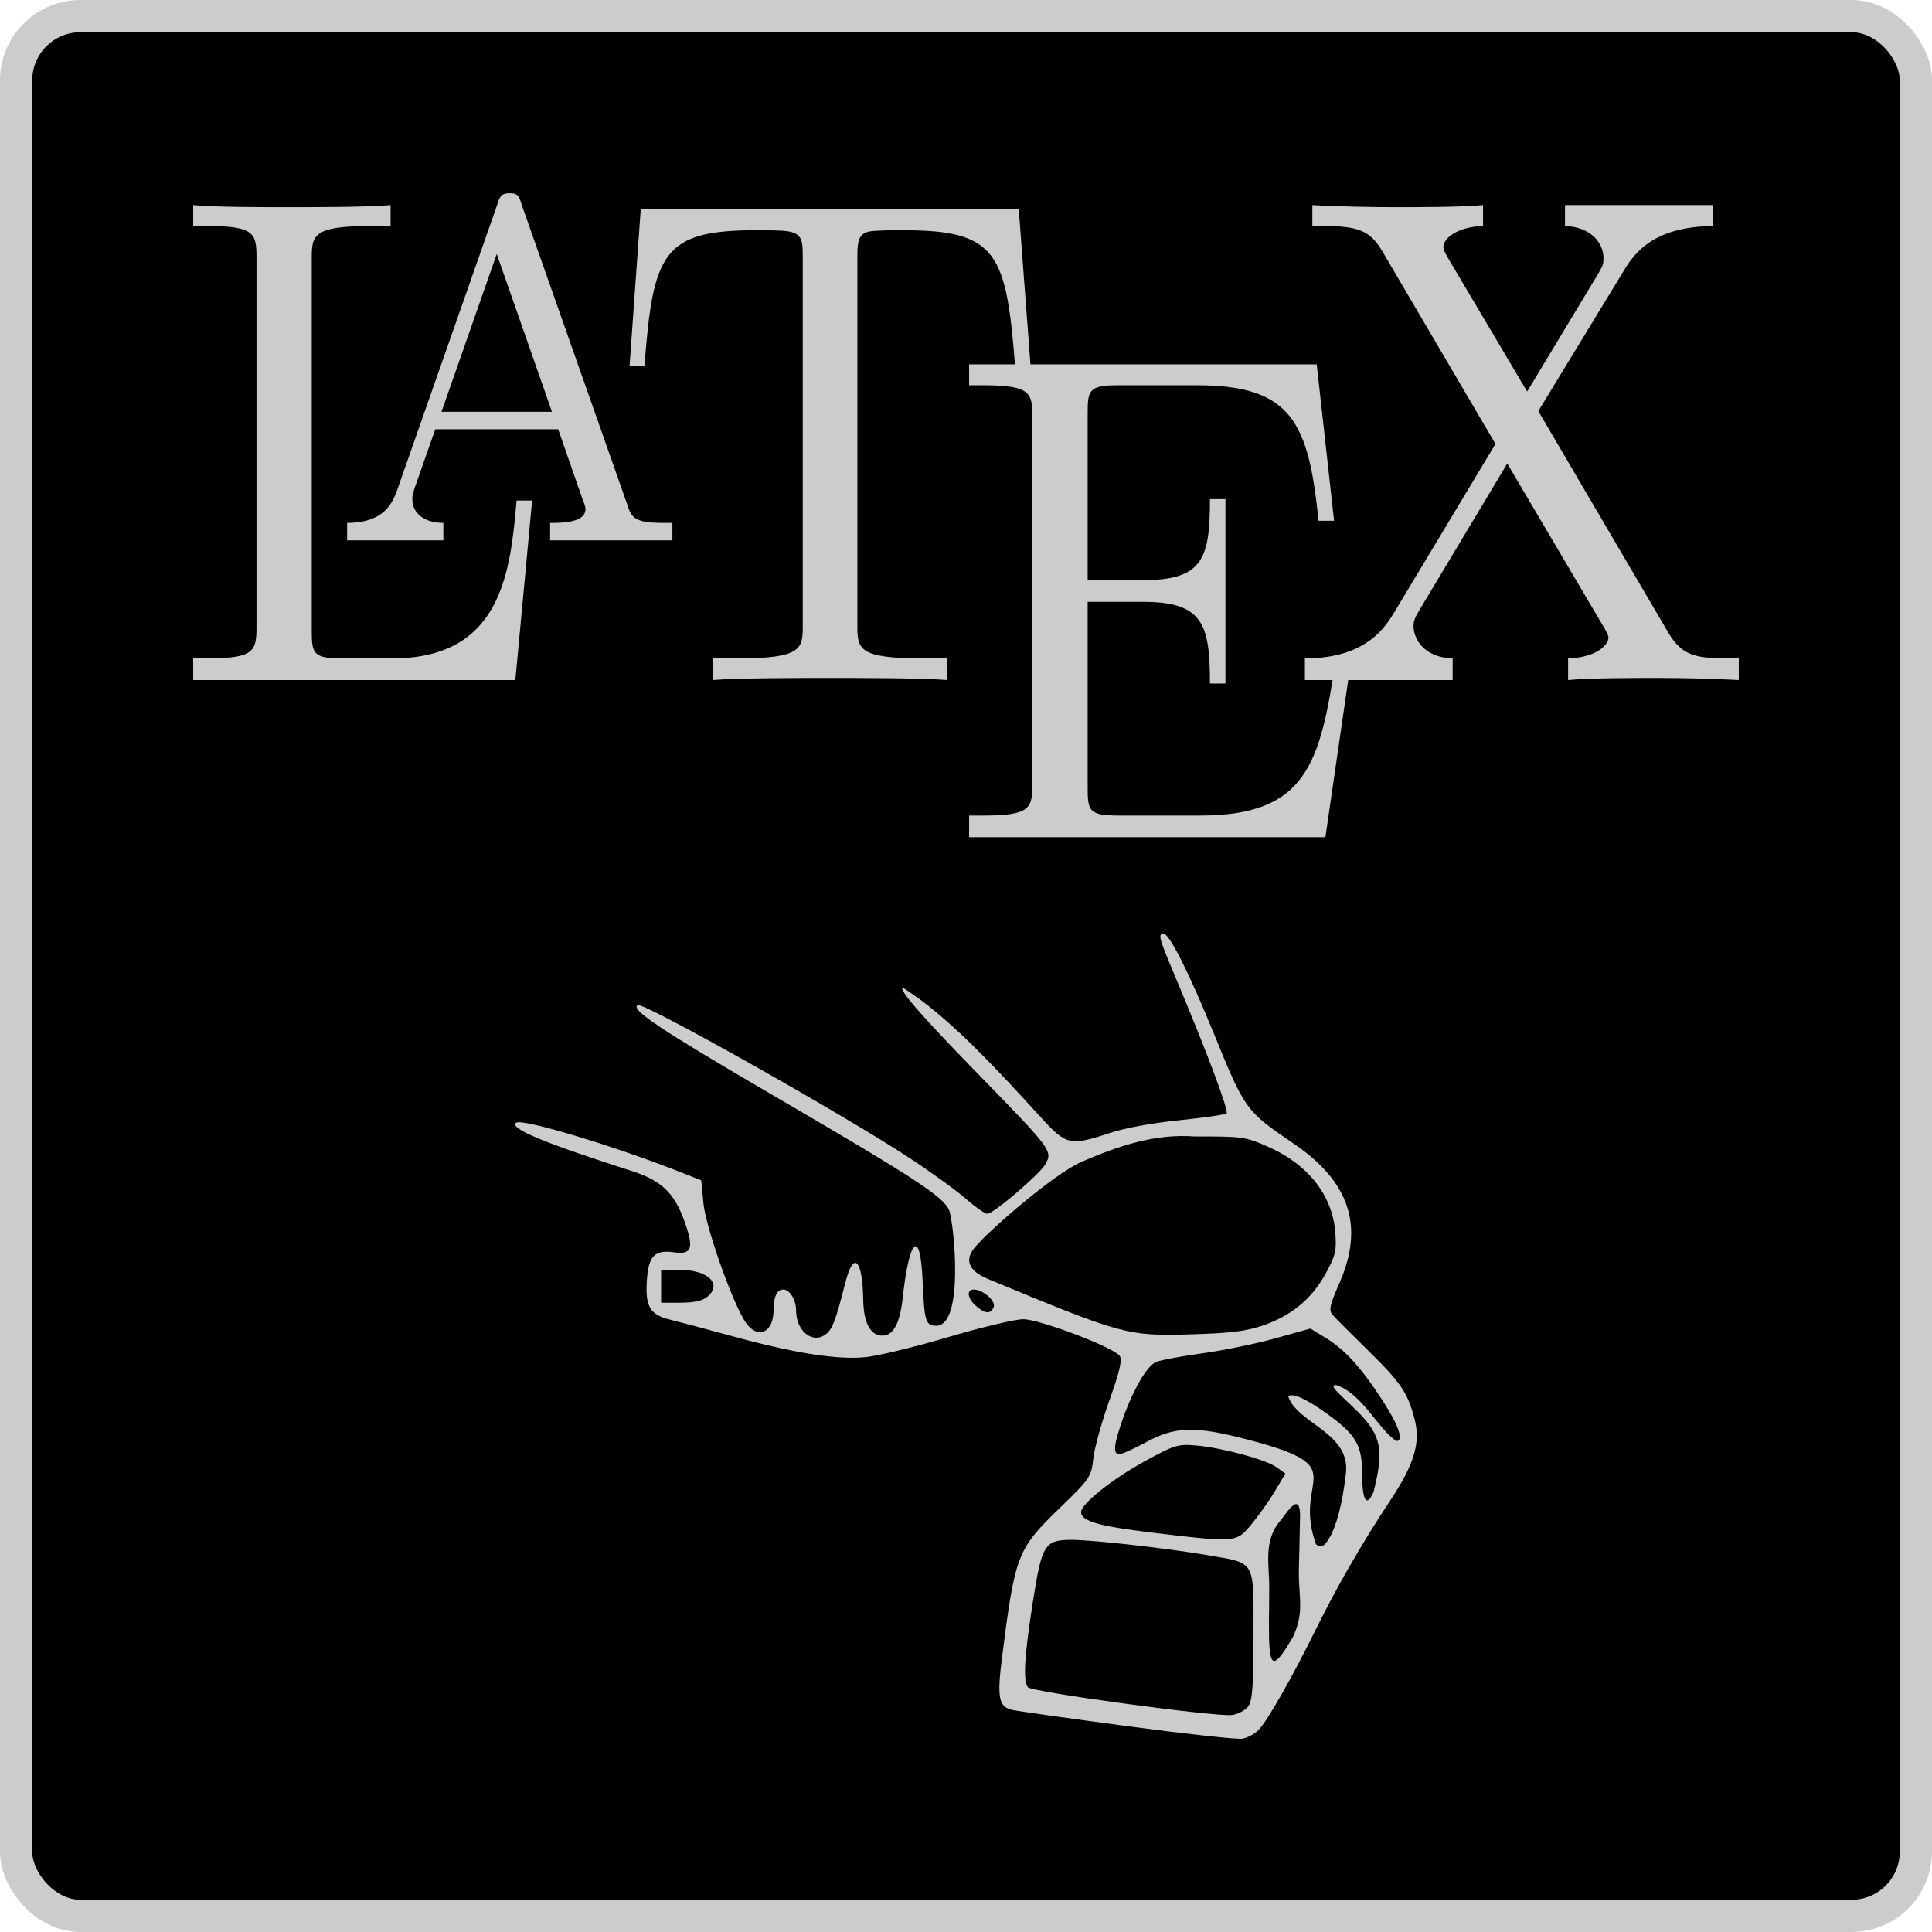 <?xml version="1.0" encoding="UTF-8" standalone="no"?>
<svg xmlns="http://www.w3.org/2000/svg" viewBox="0 0 600 600" height="600" width="600" id="LaTeX" version="1.1">
<linearGradient>
<stop offset="0" style="stop-color:#00ff00" />
</linearGradient>
<rect style="fill:#000000; stroke:#cccccc; stroke-width:10; stroke-linecap:round; stroke-linejoin:round; stroke-miterlimit:4" width="590" height="590" x="5" y="5" rx="20" ry="20" />
<path style="fill:#cccccc;stroke-width:1.091" d="m 350.201,536.085 c -17.974,-2.396 -34.078,-4.666 -35.787,-5.042 -4.255,-0.938 -4.821,-3.785 -3.234,-16.265 4.07,-32.009 4.701,-33.64 17.974,-46.489 9.386,-9.086 9.753,-9.628 10.382,-15.344 0.359,-3.259 2.612,-11.398 5.007,-18.086 3.158,-8.818 4.036,-12.605 3.194,-13.778 -1.906,-2.655 -24.814,-11.361 -29.945,-11.381 -2.497,-0.009 -12.977,2.485 -23.287,5.543 -10.311,3.058 -21.902,5.868 -25.758,6.243 -8.797,0.857 -22.125,-1.251 -41.527,-6.568 -7.886,-2.161 -16.589,-4.478 -19.339,-5.149 -6.134,-1.496 -7.627,-4.236 -6.95,-12.755 0.563,-7.081 2.532,-8.948 8.537,-8.092 5.485,0.782 6.124,-1.387 2.956,-10.028 -3.129,-8.534 -7.142,-12.313 -16.145,-15.201 -27.475,-8.815 -38.064,-13.222 -36.038,-15.001 1.684,-1.48 30.057,7.027 51.008,15.293 l 6.519,2.572 0.671,7.028 c 0.675,7.071 8.159,28.638 12.579,36.25 3.704,6.379 9.227,4.542 9.227,-3.069 0,-4.056 1.063,-6.288 2.995,-6.288 2.024,0 3.992,3.221 3.992,6.534 0,6.418 5.214,10.537 9.263,7.317 2.065,-1.642 3.013,-4.166 6.097,-16.228 2.503,-9.791 5.265,-7.033 5.482,5.474 0.127,7.284 2.225,11.224 5.977,11.224 3.37,0 5.427,-3.821 6.281,-11.666 2.043,-18.78 5.47,-21.815 6.184,-5.477 0.565,12.932 0.919,14.074 4.361,14.074 8.495,-0.313 5.497,-30.891 3.938,-35.756 -1.701,-4.287 -10.262,-9.878 -55.734,-36.4 -33.879,-19.76 -43.416,-26.134 -41.035,-27.427 1.805,-0.98 63.215,33.551 84.274,47.388 6.811,4.475 14.76,10.224 17.665,12.776 2.905,2.552 5.892,4.64 6.638,4.64 1.876,0 16.193,-12.207 17.996,-15.344 2.377,-4.136 2.076,-4.54 -21.202,-28.415 -17.193,-17.634 -24.168,-25.627 -23.147,-26.525 14.614,9.107 30.59,26.814 43.008,40.363 7.826,8.634 9.04,8.91 21.321,4.849 4.726,-1.563 13.195,-3.122 21.639,-3.984 7.631,-0.779 14.233,-1.732 14.672,-2.117 0.796,-0.699 -6.004,-18.856 -15.649,-41.781 C 359.793,290.997 359.519,290 361.415,290 c 1.771,0 7.912,12.245 15.646,31.199 9.595,23.515 9.813,23.816 24.659,33.926 17.491,11.912 22.011,25.681 14.242,43.38 -3.076,7.008 -3.371,8.445 -2.038,9.939 0.857,0.961 5.919,6.028 11.248,11.261 9.992,9.811 12.076,12.929 14.197,21.241 1.834,7.19 -0.212,13.9 -7.657,25.111 -8.609,12.964 -16.556,26.748 -23.229,40.292 -7.153,14.518 -14.858,28.037 -17.61,30.9 -1.194,1.242 -3.481,2.468 -5.082,2.725 -1.601,0.257 -17.617,-1.494 -35.59,-3.89 z m 37.366,-6.044 c 1.372,-1.721 1.717,-6.209 1.717,-22.361 0,-23.63 0.911,-22.081 -14.555,-24.751 -12.087,-2.086 -35.4,-4.71 -41.848,-4.71 -8.489,0 -9.315,1.322 -12.147,19.436 -2.61,16.691 -3.045,24.226 -1.522,26.333 1.063,1.47 58.374,9.261 63.406,8.619 1.777,-0.227 4.004,-1.381 4.949,-2.566 z m 13.943,-21.596 c 3.739,-7.956 1.7,-12.556 1.862,-20.849 0.134,-6.533 0.297,-11.374 0.335,-14.783 0.501,-9.235 -2.504,-5.462 -5.689,-1.035 -5.99,6.721 -3.701,13.901 -3.856,22.158 -0.052,14.831 -0.119,-0.626 -0.052,14.831 0.278,10.419 2.152,8.429 7.402,-0.321 z m 11.444,-30.993 c 2.165,-3.792 3.925,-10.586 4.902,-18.927 2.391,-13.536 -14.893,-16.154 -17.799,-24.891 1.298,-1.141 5.477,0.716 11.803,5.243 9.342,6.685 11.19,9.867 11.19,19.26 0,8.008 1.405,10.075 3.522,5.183 3.143,-12.559 2.723,-17.317 -4.952,-24.944 -5.417,-5.356 -9.219,-8.235 -6.695,-8.235 8.047,2.514 13.123,13.737 18.715,17.39 2.405,0 0.728,-4.902 -4.34,-12.686 -6.718,-10.318 -11.656,-15.739 -17.671,-19.401 l -4.675,-2.846 -10.873,3.035 c -5.98,1.67 -16.284,3.778 -22.897,4.686 -6.613,0.908 -13.032,2.125 -14.265,2.704 -2.835,1.333 -7.082,8.666 -10.256,17.711 -2.808,8 -3.081,10.889 -1.029,10.889 0.788,0 4.587,-1.715 8.442,-3.811 8.825,-4.798 15.102,-4.973 30.879,-0.857 34.59,8.866 14.096,11.545 21.735,32.628 1.459,1.281 2.657,0.682 4.263,-2.131 z m -24.291,-4.092 c 2.232,-2.672 5.512,-7.304 7.289,-10.292 l 3.23,-5.433 -2.728,-1.968 c -3.322,-2.397 -17.011,-6.088 -25.105,-6.77 -5.568,-0.469 -6.541,-0.168 -15.793,4.883 -10.083,5.505 -19.833,13.279 -19.833,15.815 0,2.799 5.512,4.387 22.123,6.374 26.241,3.138 26,3.159 30.817,-2.608 z m 3.043,-61.545 c 9.03,-2.987 15.41,-8.127 19.791,-15.947 3.222,-5.75 3.621,-7.368 3.202,-12.999 -0.877,-11.787 -8.537,-21.423 -21.463,-26.999 -6.529,-2.816 -7.606,-2.959 -22.142,-2.925 -12.383,-0.953 -23.748,2.945 -35.105,7.818 -8.769,3.815 -28.807,21.316 -33.218,26.582 -3.356,4.006 -1.954,7.361 4.13,9.886 41.698,17.306 43.159,17.707 62.589,17.168 12.244,-0.339 17.155,-0.911 22.215,-2.584 z m -83.114,-5.872 c 0.798,-1.826 -3.319,-5.467 -6.182,-5.467 -2.36,0 -1.977,2.753 0.711,5.115 2.834,2.49 4.49,2.596 5.47,0.352 z m -89.106,-3.068 c 5.057,-4.021 0.503,-8.536 -8.609,-8.536 h -5.563 v 5.115 5.115 h 6.021 c 3.969,0 6.747,-0.577 8.151,-1.693 z" />
<g transform="matrix(19.277,0,0,21.692,60,60)" style="fill:#cccccc">
<path transform="translate(0,0.17)" d="m 5.46,4.23 c 0,0 -0.25,0 -0.25,0 -0.1,1.02 -0.24,2.26 -2,2.26 0,0 -0.81,0 -0.81,0 -0.47,0 -0.49,-0.07 -0.49,-0.4 0,0 0,-5.31 0,-5.31 0,-0.34 0,-0.48 0.94,-0.48 0,0 0.33,0 0.33,0 0,0 0,-0.3 0,-0.3 C 2.82,0.03 1.92,0.03 1.51,0.03 1.12,0.03 0.34,0.03 0,0 c 0,0 0,0.3 0,0.3 0,0 0.23,0 0.23,0 0.77,0 0.79,0.11 0.79,0.47 0,0 0,5.25 0,5.25 0,0.36 -0.02,0.47 -0.79,0.47 0,0 -0.23,0 -0.23,0 0,0 0,0.31 0,0.31 0,0 5.19,0 5.19,0 0,0 0.27,-2.57 0.27,-2.57 z" style="fill:#cccccc" />
<path transform="translate(2.48)" d="M 2.81,0.16 C 2.77,0.04 2.75,0 2.62,0 2.49,0 2.46,0.04 2.42,0.16 2.42,0.16 0.81,4.24 0.81,4.24 0.74,4.41 0.62,4.72 0,4.72 c 0,0 0,0.25 0,0.25 0,0 1.55,0 1.55,0 0,0 0,-0.25 0,-0.25 -0.31,0 -0.5,-0.14 -0.5,-0.34 0,-0.05 0.01,-0.07 0.03,-0.14 0,0 0.34,-0.86 0.34,-0.86 0,0 1.98,0 1.98,0 0,0 0.4,1.02 0.4,1.02 0.02,0.04 0.04,0.09 0.04,0.12 0,0.2 -0.38,0.2 -0.57,0.2 0,0 0,0.25 0,0.25 0,0 1.97,0 1.97,0 0,0 0,-0.25 0,-0.25 0,0 -0.14,0 -0.14,0 -0.47,0 -0.52,-0.07 -0.59,-0.27 0,0 -1.7,-4.29 -1.7,-4.29 z m -0.4,0.71 c 0,0 0.89,2.26 0.89,2.26 0,0 -1.78,0 -1.78,0 0,0 0.89,-2.26 0.89,-2.26 z" style="fill:#cccccc" />
<path transform="translate(7.03,0.23)" d="M 6.27,0 C 6.27,0 0.18,0 0.18,0 0.18,0 0,2.24 0,2.24 c 0,0 0.24,0 0.24,0 0.14,-1.61 0.29,-1.94 1.8,-1.94 0.18,0 0.44,0 0.54,0.02 0.21,0.04 0.21,0.15 0.21,0.38 0,0 0,5.25 0,5.25 0,0.34 0,0.48 -1.05,0.48 0,0 -0.4,0 -0.4,0 0,0 0,0.31 0,0.31 0.41,-0.03 1.42,-0.03 1.88,-0.03 0.46,0 1.49,0 1.9,0.03 0,0 0,-0.31 0,-0.31 0,0 -0.4,0 -0.4,0 -1.05,0 -1.05,-0.14 -1.05,-0.48 0,0 0,-5.25 0,-5.25 0,-0.2 0,-0.34 0.18,-0.38 C 3.96,0.3 4.23,0.3 4.42,0.3 c 1.5,0 1.65,0.33 1.79,1.94 0,0 0.25,0 0.25,0 C 6.46,2.24 6.27,0 6.27,0 Z" style="fill:#cccccc" />
<path transform="translate(12.5,2.45)" d="m 6.16,4.2 c 0,0 -0.25,0 -0.25,0 -0.25,1.53 -0.48,2.26 -2.19,2.26 0,0 -1.32,0 -1.32,0 -0.47,0 -0.49,-0.07 -0.49,-0.4 0,0 0,-2.66 0,-2.66 0,0 0.89,0 0.89,0 0.97,0 1.08,0.32 1.08,1.17 0,0 0.25,0 0.25,0 0,0 0,-2.64 0,-2.64 0,0 -0.25,0 -0.25,0 0,0.85 -0.11,1.16 -1.08,1.16 0,0 -0.89,0 -0.89,0 0,0 0,-2.39 0,-2.39 0,-0.33 0.02,-0.4 0.49,-0.4 0,0 1.28,0 1.28,0 1.53,0 1.79,0.55 1.95,1.94 0,0 0.25,0 0.25,0 C 5.88,2.24 5.6,0 5.6,0 5.6,0 0,0 0,0 c 0,0 0,0.3 0,0.3 0,0 0.23,0 0.23,0 0.77,0 0.79,0.11 0.79,0.47 0,0 0,5.22 0,5.22 0,0.36 -0.02,0.47 -0.79,0.47 0,0 -0.23,0 -0.23,0 0,0 0,0.31 0,0.31 0,0 5.74,0 5.74,0 0,0 0.42,-2.57 0.42,-2.57 z" style="fill:#cccccc" />
<path transform="translate(17.91,0.17)" d="m 3.76,2.95 c 0,0 1.37,-2 1.37,-2 0.21,-0.32 0.55,-0.64 1.44,-0.65 0,0 0,-0.3 0,-0.3 0,0 -2.38,0 -2.38,0 0,0 0,0.3 0,0.3 0.4,0.01 0.62,0.23 0.62,0.46 0,0.1 -0.02,0.12 -0.09,0.23 0,0 -1.14,1.68 -1.14,1.68 C 3.58,2.67 2.3,0.75 2.3,0.75 2.28,0.72 2.23,0.64 2.23,0.6 c 0,-0.12 0.22,-0.29 0.64,-0.3 0,0 0,-0.3 0,-0.3 C 2.53,0.03 1.8,0.03 1.42,0.03 1.11,0.03 0.49,0.02 0.12,0 c 0,0 0,0.3 0,0.3 0,0 0.19,0 0.19,0 0.55,0 0.74,0.07 0.93,0.35 0,0 1.83,2.77 1.83,2.77 0,0 -1.63,2.41 -1.63,2.41 C 1.3,6.03 1,6.49 0,6.49 c 0,0 0,0.31 0,0.31 0,0 2.38,0 2.38,0 0,0 0,-0.31 0,-0.31 C 1.92,6.48 1.75,6.21 1.75,6.03 c 0,-0.09 0.03,-0.13 0.1,-0.24 0,0 1.41,-2.09 1.41,-2.09 0,0 1.58,2.38 1.58,2.38 0.02,0.04 0.05,0.08 0.05,0.11 0,0.12 -0.22,0.29 -0.65,0.3 0,0 0,0.31 0,0.31 0.35,-0.03 1.08,-0.03 1.45,-0.03 0.42,0 0.88,0.01 1.3,0.03 0,0 0,-0.31 0,-0.31 0,0 -0.19,0 -0.19,0 -0.52,0 -0.73,-0.05 -0.94,-0.36 0,0 -2.1,-3.18 -2.1,-3.18 z" style="fill:#cccccc" />
</g>
</svg>
